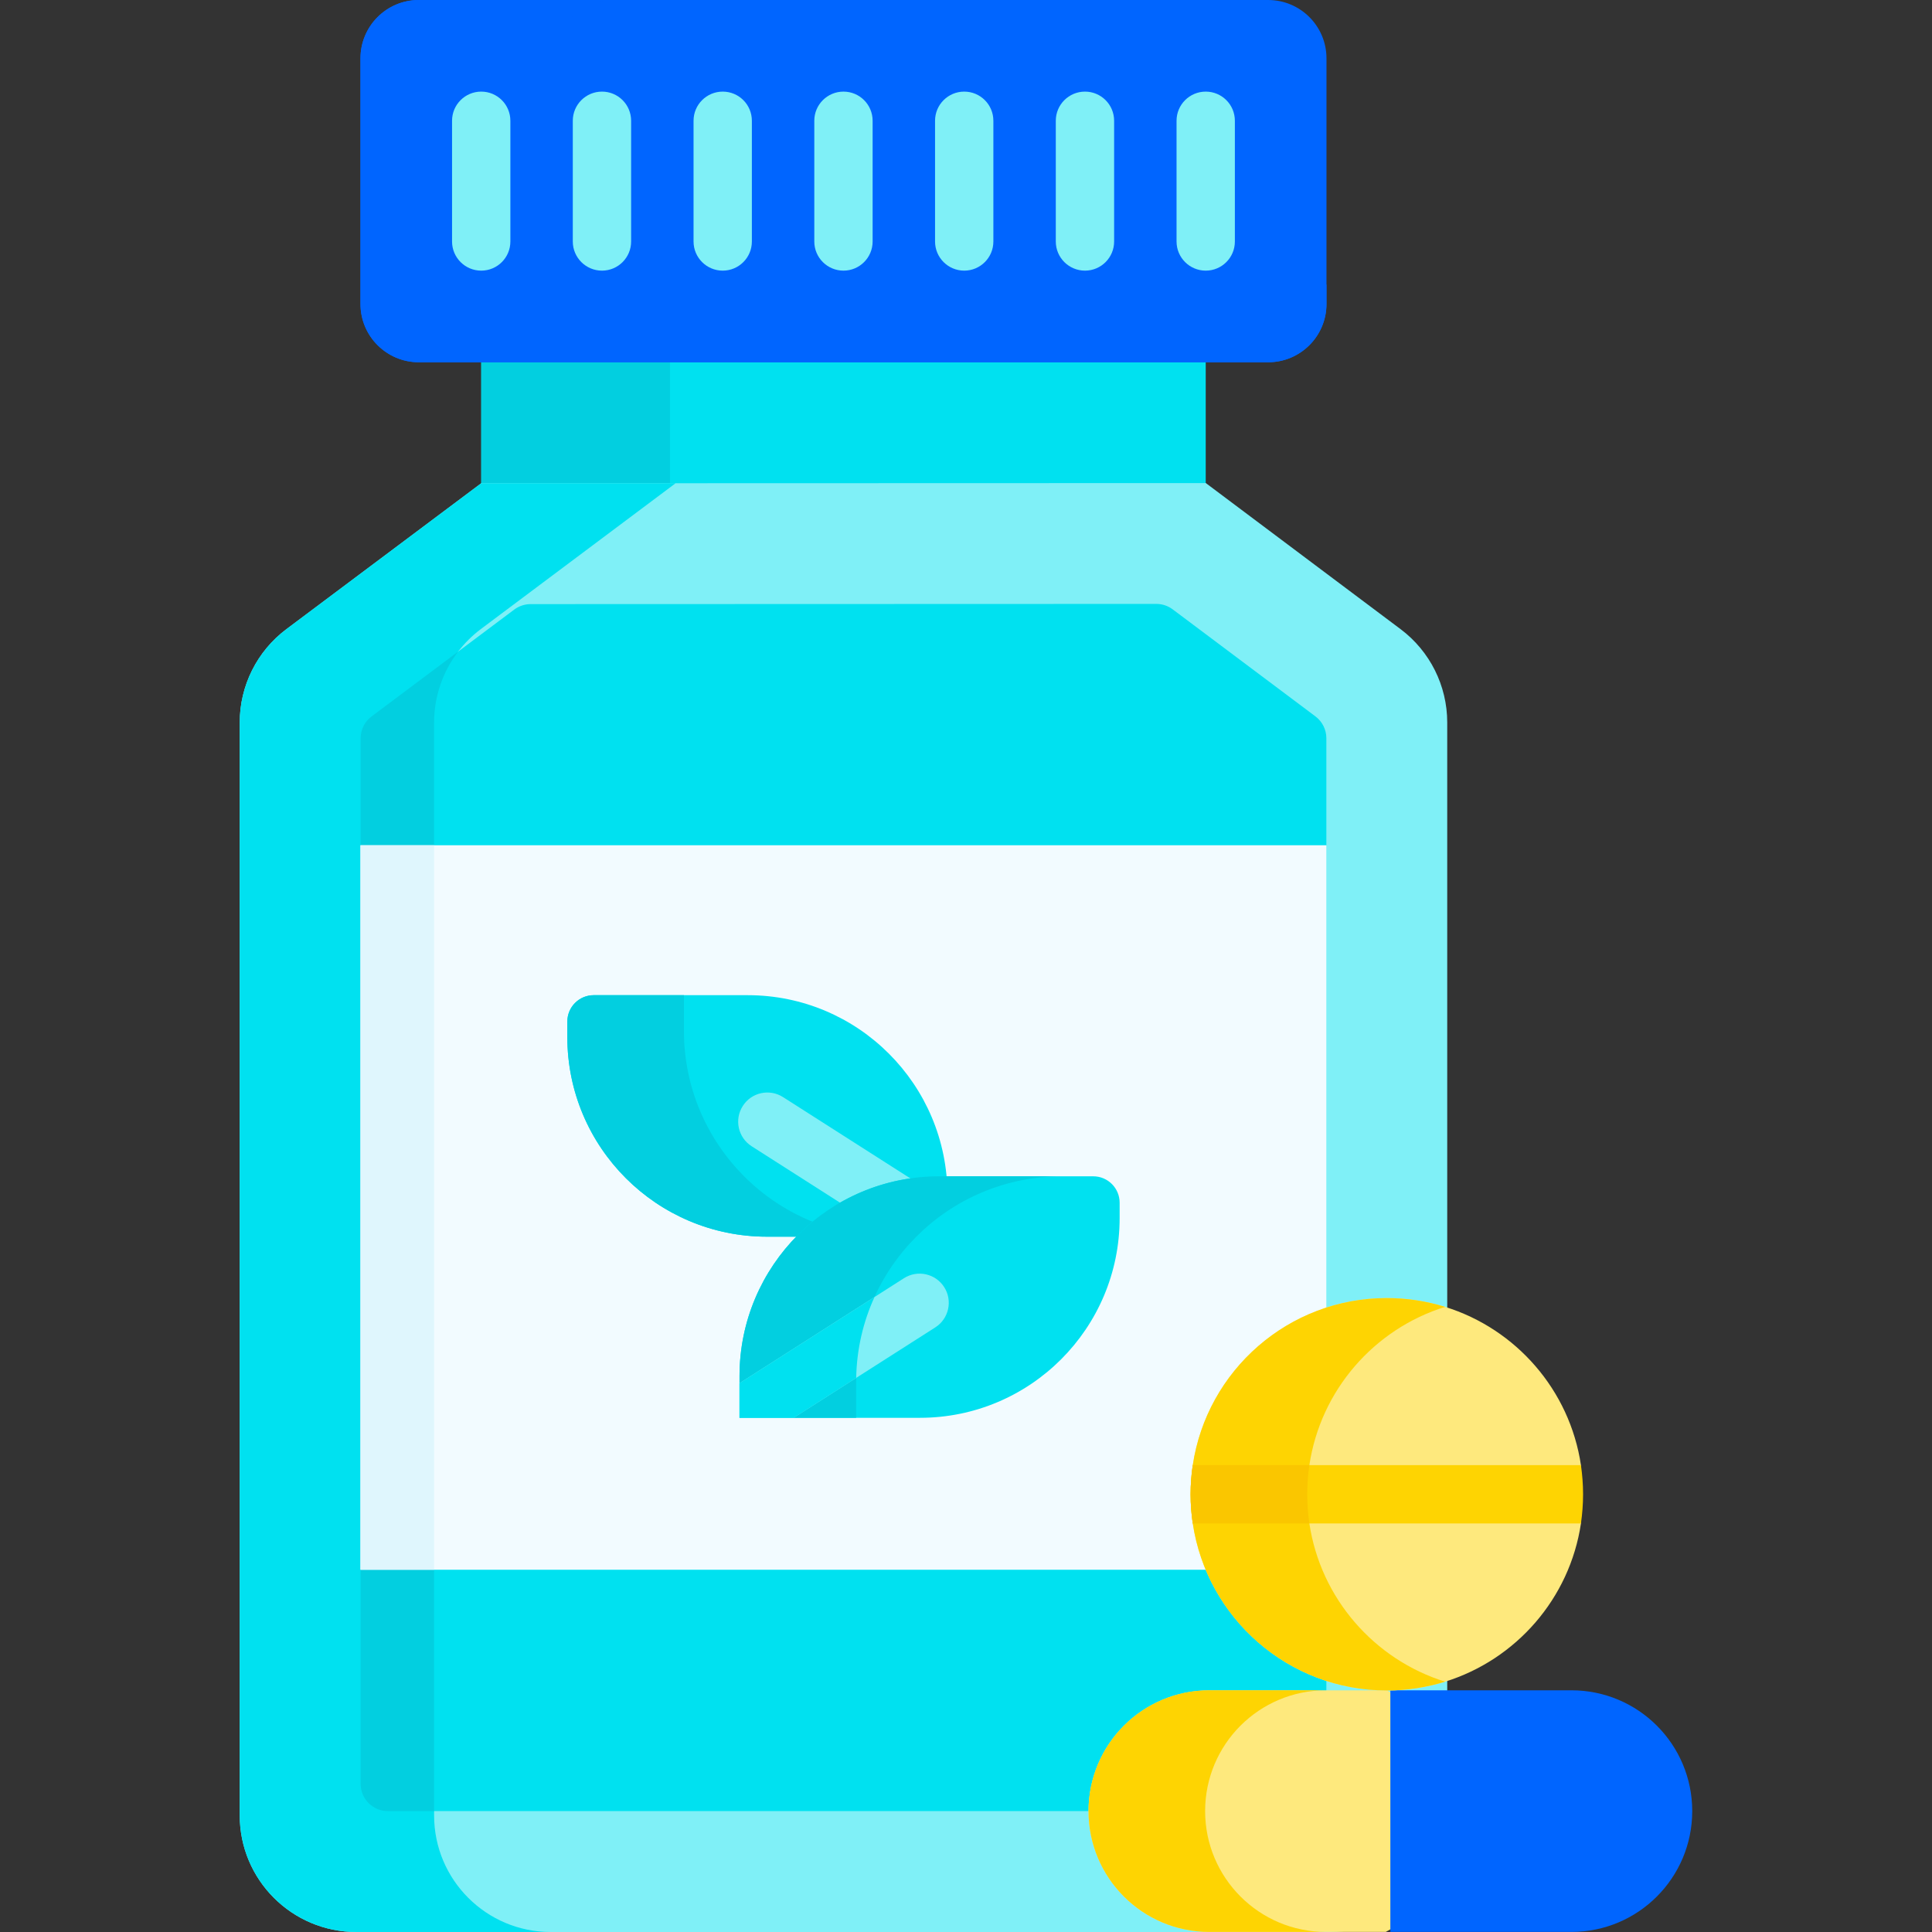 <svg width="48" height="48" viewBox="0 0 48 48" fill="none" xmlns="http://www.w3.org/2000/svg">
<rect x="0" y="0" width="48" height="48" fill="#333333" stroke="none"/>
<path d="M11.956 8.034H29.956V12.966H11.956V8.034Z" fill="#00E1F0"/>
<path d="M11.957 8.034H16.645V12.965H11.957V8.034Z" fill="#02CFE0"/>
<path d="M11.956 12.006L7.116 15.631C6.386 16.178 5.956 17.037 5.956 17.95V45.102C5.956 46.703 7.253 48 8.853 48H33.058C34.659 48 35.956 46.702 35.956 45.102V17.949C35.956 17.037 35.526 16.178 34.797 15.631L29.956 12L11.956 12.006Z" fill="#7FF0F7"/>
<path d="M8.96 44.32V39L9.926 37.183V22.214L8.96 21V18.341C8.96 18.129 9.06 17.928 9.231 17.8L12.777 15.144C12.894 15.057 13.036 15.009 13.182 15.009L28.73 15.004C28.876 15.004 29.019 15.052 29.136 15.14L32.682 17.799C32.852 17.927 32.953 18.127 32.953 18.34V21L31.987 22.165V37.811L32.953 39V44.32C32.953 44.694 32.65 44.996 32.276 44.996H9.636C9.263 44.996 8.96 44.694 8.96 44.32V44.32Z" fill="#00E1F0"/>
<path d="M10.785 45.103C10.785 46.703 12.082 48 13.682 48H8.853C7.253 48 5.956 46.703 5.956 45.103V17.95C5.956 17.038 6.386 16.178 7.116 15.63L11.956 12.006L29.956 12L29.958 12.002L16.785 12.006L11.945 15.63C11.73 15.792 11.541 15.98 11.382 16.189C10.999 16.689 10.785 17.306 10.785 17.95V45.103Z" fill="#00E1F0"/>
<path d="M11.382 16.189C11 16.689 10.785 17.306 10.785 17.95V44.996H9.636C9.263 44.996 8.96 44.693 8.96 44.32V18.341C8.96 18.128 9.06 17.928 9.231 17.8L11.382 16.189Z" fill="#02CFE0"/>
<path d="M32.956 1.449V7.552C32.956 8.351 32.307 9 31.507 9H10.405C9.605 9 8.956 8.351 8.956 7.552V1.449C8.956 0.649 9.605 0 10.405 0H31.507C32.307 0 32.956 0.649 32.956 1.449V1.449Z" fill="#0065FF"/>
<path d="M32.956 7.069V7.552C32.956 8.352 32.307 9 31.507 9H10.405C9.605 9 8.956 8.352 8.956 7.552V1.449C8.956 0.649 9.605 0 10.405 0H15.234C14.434 0 13.785 0.649 13.785 1.449V4.171C13.785 5.772 15.082 7.069 16.682 7.069H32.956Z" fill="#0065FF"/>
<path d="M14.956 6.724C14.556 6.724 14.231 6.4 14.231 6V3C14.231 2.6 14.556 2.276 14.956 2.276C15.356 2.276 15.68 2.6 15.68 3V6C15.68 6.4 15.356 6.724 14.956 6.724Z" fill="#7FF0F7"/>
<path d="M11.956 6.724C11.556 6.724 11.231 6.4 11.231 6V3C11.231 2.6 11.556 2.276 11.956 2.276C12.356 2.276 12.68 2.6 12.68 3V6C12.68 6.4 12.356 6.724 11.956 6.724Z" fill="#7FF0F7"/>
<path d="M17.956 6.724C17.556 6.724 17.231 6.4 17.231 6V3C17.231 2.6 17.556 2.276 17.956 2.276C18.356 2.276 18.68 2.6 18.68 3V6C18.68 6.4 18.356 6.724 17.956 6.724Z" fill="#7FF0F7"/>
<path d="M20.956 6.724C20.556 6.724 20.231 6.4 20.231 6V3C20.231 2.6 20.556 2.276 20.956 2.276C21.356 2.276 21.68 2.6 21.68 3V6C21.68 6.4 21.356 6.724 20.956 6.724Z" fill="#7FF0F7"/>
<path d="M23.956 6.724C23.556 6.724 23.231 6.4 23.231 6V3C23.231 2.6 23.556 2.276 23.956 2.276C24.356 2.276 24.68 2.6 24.68 3V6C24.68 6.4 24.356 6.724 23.956 6.724Z" fill="#7FF0F7"/>
<path d="M26.956 6.724C26.556 6.724 26.231 6.4 26.231 6V3C26.231 2.6 26.556 2.276 26.956 2.276C27.356 2.276 27.68 2.6 27.68 3V6C27.68 6.4 27.356 6.724 26.956 6.724Z" fill="#7FF0F7"/>
<path d="M29.956 6.724C29.556 6.724 29.231 6.4 29.231 6V3C29.231 2.6 29.556 2.276 29.956 2.276C30.356 2.276 30.68 2.6 30.68 3V6C30.68 6.4 30.356 6.724 29.956 6.724Z" fill="#7FF0F7"/>
<path d="M8.956 21H32.952V39H8.956V21Z" fill="#F2FBFF"/>
<path d="M10.785 21V39H9.077H8.956V21H10.785Z" fill="#DFF6FD"/>
<path d="M23.539 29.688V30.725H19.058C16.317 30.725 14.095 28.503 14.095 25.762V25.381C14.095 25.019 14.388 24.725 14.751 24.725H18.577C21.317 24.725 23.539 26.947 23.539 29.688V29.688Z" fill="#00E1F0"/>
<path d="M22.105 30.725H19.058C16.317 30.725 14.095 28.503 14.095 25.762V25.381C14.095 25.019 14.388 24.725 14.751 24.725H16.991L16.992 24.726V25.611C16.992 28.436 19.281 30.725 22.105 30.725V30.725Z" fill="#02CFE0"/>
<path d="M23.538 31.449C23.405 31.449 23.27 31.412 23.149 31.335L18.674 28.478C18.337 28.263 18.238 27.815 18.454 27.478C18.669 27.14 19.117 27.042 19.454 27.257L23.929 30.114C24.266 30.329 24.365 30.777 24.15 31.114C24.011 31.331 23.777 31.449 23.538 31.449V31.449Z" fill="#7FF0F7"/>
<path d="M27.817 29.881V30.262C27.817 33.003 25.596 35.225 22.854 35.225H18.373V34.188C18.373 31.447 20.595 29.225 23.335 29.225H27.161C27.524 29.225 27.817 29.519 27.817 29.881Z" fill="#00E1F0"/>
<path d="M26.383 29.225C23.559 29.225 21.27 31.514 21.27 34.338V35.225H18.373V34.188C18.373 31.447 20.595 29.225 23.335 29.225H26.383Z" fill="#02CFE0"/>
<path d="M23.238 32.978L21.272 34.233L19.719 35.224H18.373V34.365L21.727 32.224L22.458 31.757C22.795 31.542 23.242 31.64 23.458 31.978C23.674 32.315 23.574 32.763 23.238 32.978V32.978Z" fill="#7FF0F7"/>
<path d="M36.145 47.032L34.429 47.998H30.046C28.387 47.998 27.044 46.654 27.044 44.996C27.044 44.168 27.38 43.416 27.923 42.873C28.467 42.331 29.216 41.995 30.046 41.995H34.456L36.145 42.96C36.168 44.378 36.168 45.73 36.145 47.032Z" fill="#FEE97D"/>
<path d="M32.943 47.998H30.046C28.387 47.998 27.044 46.654 27.044 44.996C27.044 44.168 27.38 43.416 27.923 42.873C28.467 42.331 29.216 41.995 30.046 41.995H32.943C32.113 41.995 31.364 42.331 30.82 42.873C30.277 43.416 29.941 44.168 29.941 44.996C29.941 46.654 31.285 47.998 32.943 47.998V47.998Z" fill="#FED402"/>
<path d="M42.043 44.996C42.043 46.654 40.7 47.998 39.042 47.998H34.543V41.995H39.042C40.7 41.995 42.043 43.338 42.043 44.996V44.996Z" fill="#0065FF"/>
<path d="M38.781 37.188C38.781 37.434 39.313 37.612 39.278 37.85C39 39.713 37.666 41.233 35.903 41.781C35.447 41.922 34.96 41.999 34.456 41.999C32.01 41.999 29.985 40.197 29.634 37.85C29.599 37.612 30.219 37.434 30.219 37.188C30.219 36.941 29.599 36.638 29.634 36.401C29.985 34.052 32.01 32.25 34.456 32.25C34.96 32.25 35.447 32.327 35.904 32.469C37.667 33.017 39 34.537 39.278 36.401C39.313 36.638 38.781 36.941 38.781 37.188Z" fill="#FEE97D"/>
<path d="M39.331 37.125C39.331 37.371 39.312 37.613 39.278 37.849H29.633C29.599 37.613 29.58 37.371 29.58 37.125C29.58 36.879 29.599 36.638 29.633 36.401H39.278C39.312 36.637 39.331 36.879 39.331 37.125V37.125Z" fill="#FED402"/>
<path d="M35.903 41.781C35.446 41.922 34.959 41.999 34.455 41.999C32.009 41.999 29.984 40.197 29.634 37.85C29.599 37.612 29.58 37.372 29.58 37.125C29.58 36.878 29.599 36.638 29.634 36.401C29.984 34.052 32.009 32.25 34.455 32.25C34.959 32.25 35.446 32.327 35.904 32.469C34.142 33.017 32.809 34.537 32.531 36.401C32.496 36.638 32.478 36.879 32.478 37.125C32.478 37.372 32.496 37.613 32.531 37.85C32.81 39.712 34.142 41.231 35.903 41.781V41.781Z" fill="#FED402"/>
<path d="M32.478 37.125C32.478 37.372 32.496 37.614 32.531 37.85H29.634C29.599 37.613 29.58 37.372 29.58 37.125C29.58 36.879 29.599 36.638 29.634 36.401H32.531C32.496 36.638 32.478 36.88 32.478 37.125Z" fill="#FAC600"/>
<path d="M21.727 32.224C21.446 32.838 21.285 33.517 21.272 34.234L19.719 35.225H18.373V34.365L21.727 32.224Z" fill="#00E1F0"/>
</svg>
